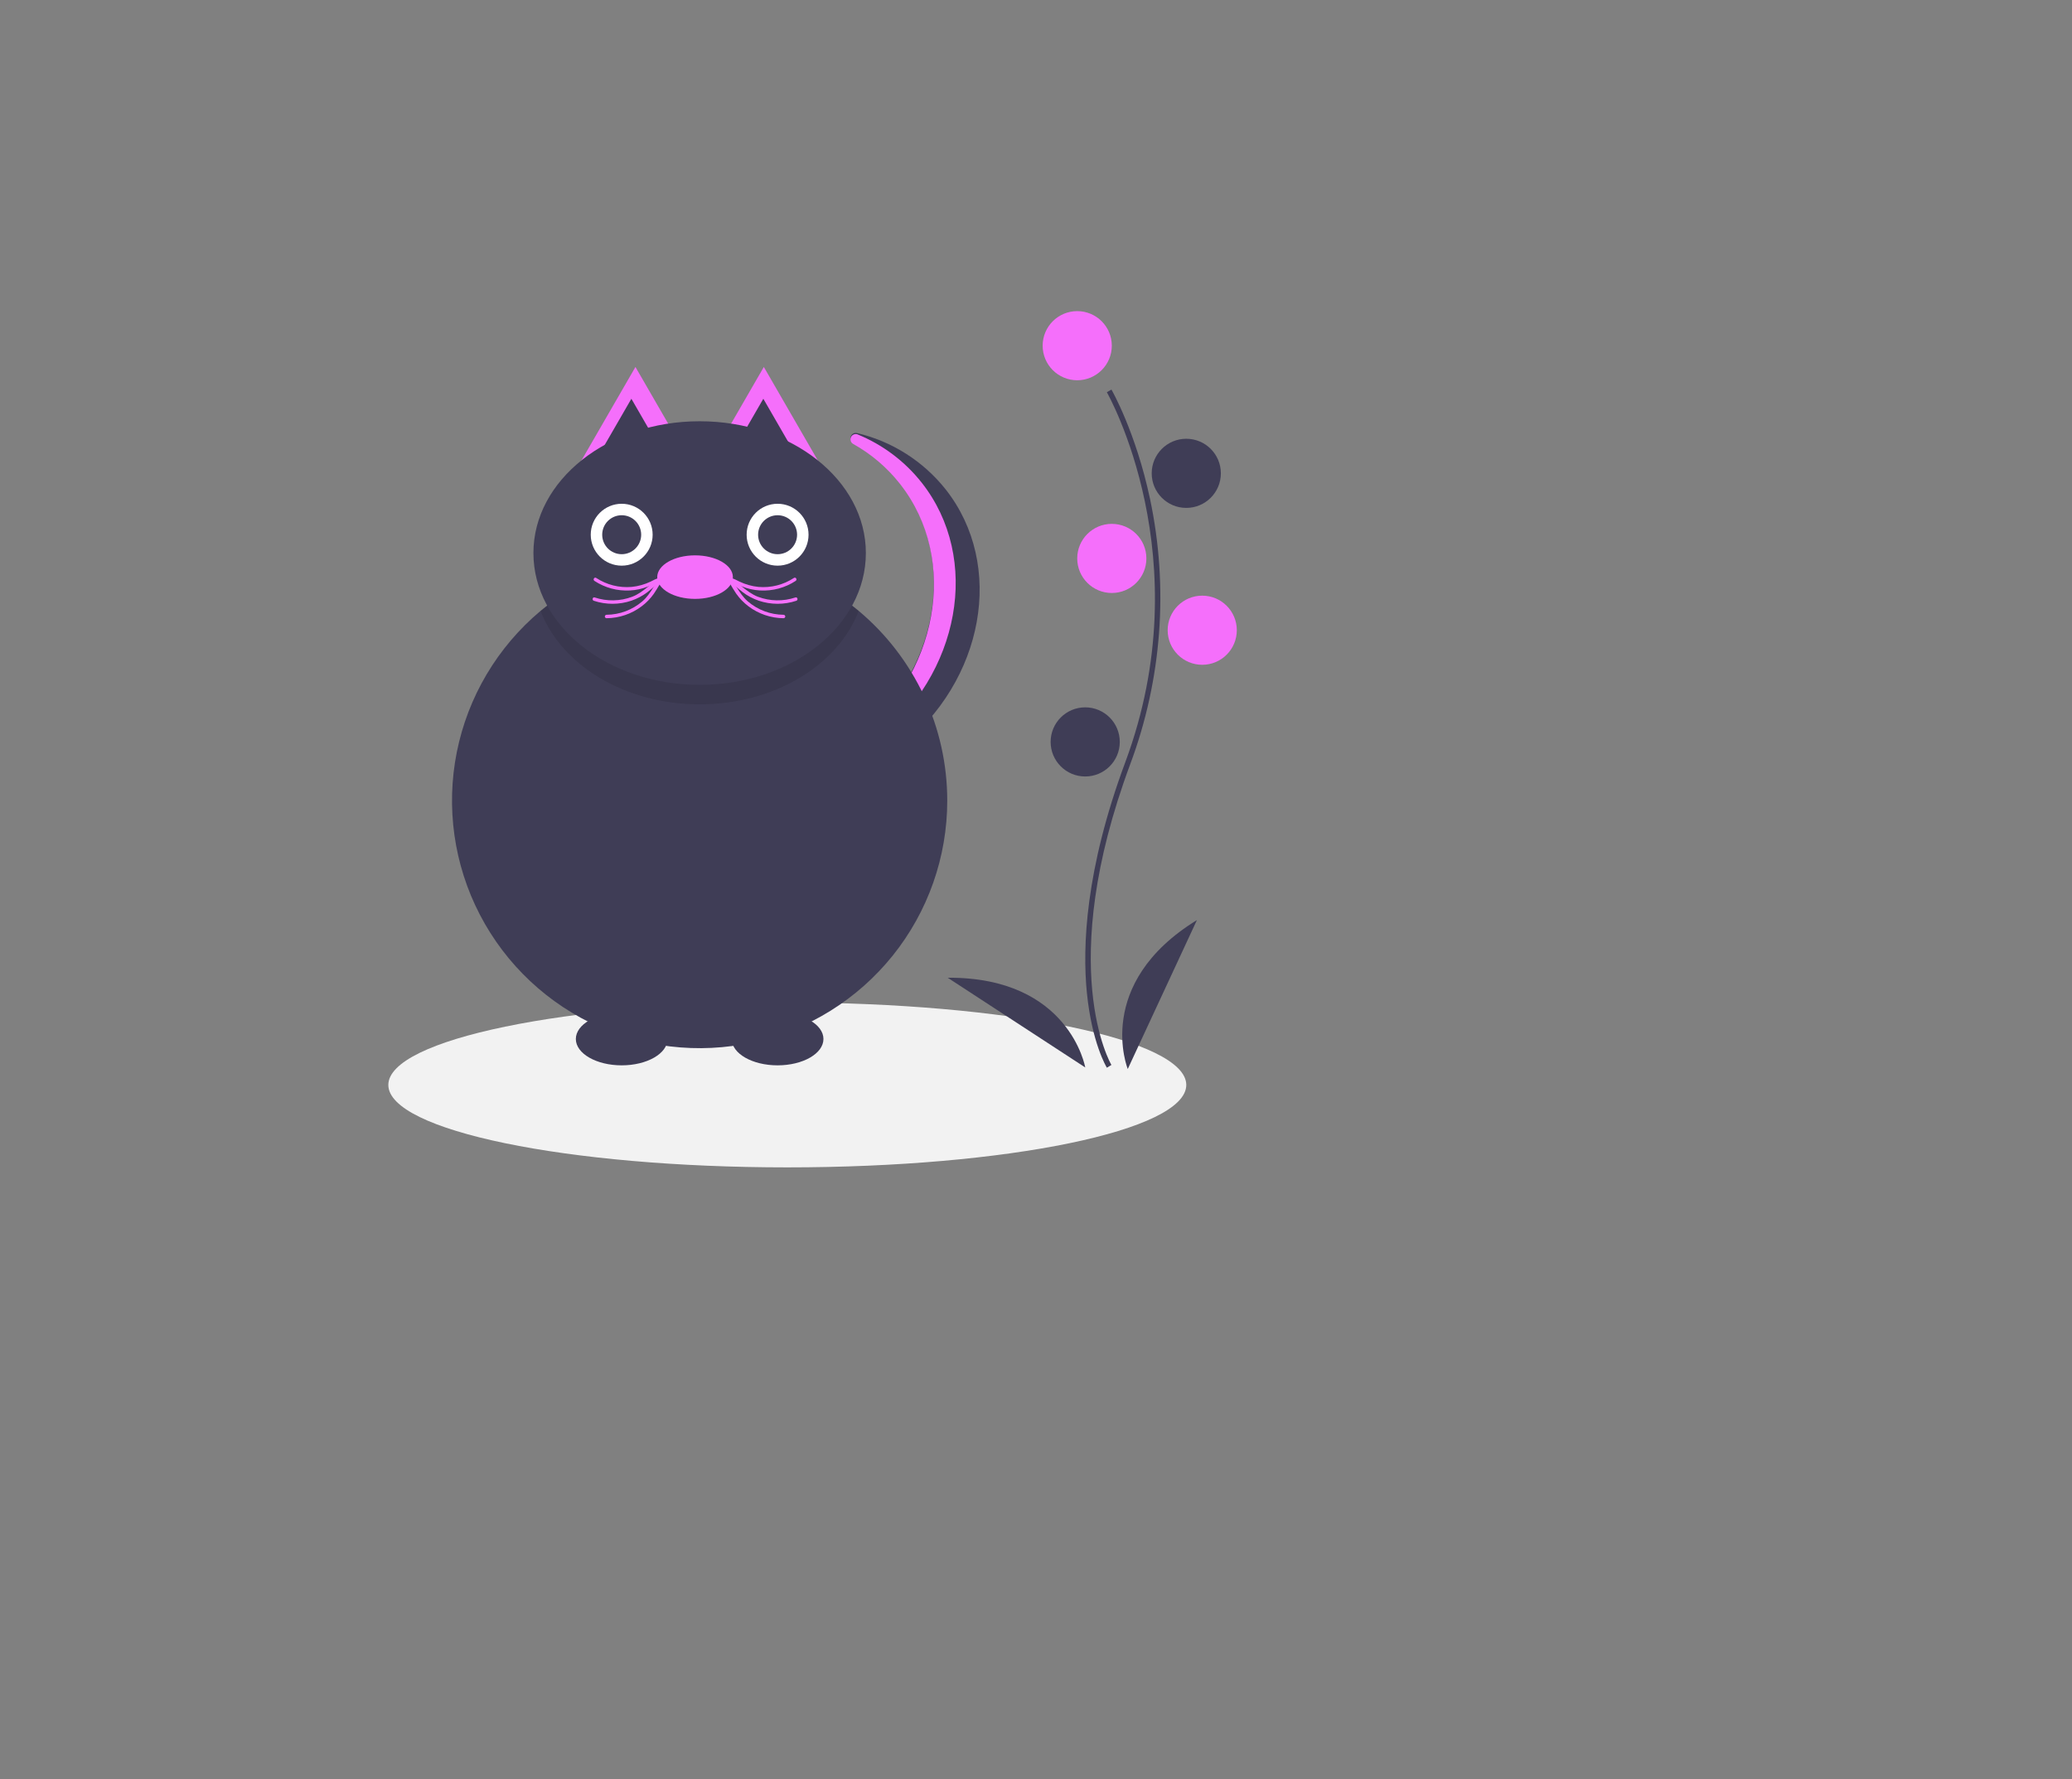 <svg class="svg__body"
width="779" height="669" viewBox="0 0 779 669" fill="none" xmlns="http://www.w3.org/2000/svg">
<rect x="0" y="0" width="779" height="669" fill="#808080" stroke="none"/>
<g id="undraw_pet_adoption_2qkw 1">
<g id="down__shadow">
<path id="down__shadow_2" d="M296 439C378.843 439 446 425.121 446 408C446 390.879 378.843 377 296 377C213.157 377 146 390.879 146 408C146 425.121 213.157 439 296 439Z" fill="#F2F2F2"/>
</g>
<g id="side__plant">
<path id="Vector" d="M416.146 401.521C415.917 401.146 410.506 392.111 408.63 373.35C406.909 356.137 408.016 327.123 423.062 286.651C451.568 209.98 416.493 148.118 416.135 147.502L417.865 146.498C417.956 146.654 427.007 162.427 432.354 187.542C439.418 220.84 436.846 255.461 424.938 287.349C396.48 363.889 417.637 400.122 417.854 400.479L416.146 401.521Z" fill="#3F3D56"/>
<path id="Vector_2" d="M405 143C412.18 143 418 137.18 418 130C418 122.82 412.18 117 405 117C397.82 117 392 122.82 392 130C392 137.18 397.82 143 405 143Z" fill="#F56FFB"/>
<path id="Vector_3" d="M446 191C453.18 191 459 185.18 459 178C459 170.82 453.18 165 446 165C438.82 165 433 170.82 433 178C433 185.18 438.82 191 446 191Z" fill="#3F3D56"/>
<path id="Vector_4" d="M418 223C425.18 223 431 217.18 431 210C431 202.82 425.18 197 418 197C410.82 197 405 202.82 405 210C405 217.18 410.82 223 418 223Z" fill="#F56FFB"/>
<path id="Vector_5" d="M452 250C459.18 250 465 244.18 465 237C465 229.82 459.18 224 452 224C444.82 224 439 229.82 439 237C439 244.18 444.82 250 452 250Z" fill="#F56FFB"/>
<path id="Vector_6" d="M408 292C415.18 292 421 286.18 421 279C421 271.82 415.18 266 408 266C400.82 266 395 271.82 395 279C395 286.18 400.82 292 408 292Z" fill="#3F3D56"/>
<path id="Vector_7" d="M424 402C424 402 411 370 450 346L424 402Z" fill="#3F3D56"/>
<path id="Vector_8" d="M408.012 401.42C408.012 401.42 402.096 367.39 356.304 367.682L408.012 401.42Z" fill="#3F3D56"/>
</g>
<g id="tail">
<path id="Vector_9" d="M322.191 162.853C321.723 162.741 321.231 162.802 320.805 163.026C320.379 163.25 320.049 163.621 319.877 164.069C319.704 164.518 319.7 165.014 319.865 165.466C320.031 165.917 320.355 166.293 320.777 166.524C327.562 170.312 333.531 175.404 338.34 181.508C360.76 209.967 352.931 253.523 320.855 278.793C306.611 290.213 288.852 296.349 270.596 296.157C292.134 302.226 317.557 297.451 338.044 281.311C370.12 256.04 377.949 212.485 355.529 184.026C347.107 173.427 335.365 165.969 322.191 162.853V162.853Z" fill="#3F3D56"/>
<path id="Vector_10" d="M338.34 181.939C360.76 210.398 352.931 253.954 320.855 279.224C309.101 288.588 294.952 294.46 280.022 296.169C297.853 296.063 315.126 289.94 329.043 278.793C361.12 253.523 368.948 209.967 346.528 181.508C340.169 173.457 331.831 167.191 322.328 163.321L322.181 163.285C321.713 163.176 321.223 163.24 320.799 163.465C320.375 163.69 320.048 164.061 319.877 164.509C319.706 164.957 319.703 165.452 319.869 165.902C320.035 166.353 320.359 166.727 320.78 166.957C327.564 170.744 333.532 175.836 338.34 181.939V181.939Z" fill="#F56FFB"/>
</g>
<g id="cat__body">
<path id="Vector_11" d="M238.906 138L252.14 160.922L265.374 183.844H238.906H212.438L225.672 160.922L238.906 138Z" fill="#F56FFB"/>
<path id="Vector_12" d="M287.176 138L300.411 160.922L313.645 183.844H287.176H260.708L273.942 160.922L287.176 138Z" fill="#F56FFB"/>
<path id="Vector_13" d="M237.376 149.956L245.541 164.099L253.706 178.241H237.376H221.045L229.21 164.099L237.376 149.956Z" fill="#3F3D56"/>
<path id="Vector_14" d="M286.983 149.956L295.148 164.099L303.313 178.241H286.983H270.653L278.818 164.099L286.983 149.956Z" fill="#3F3D56"/>
<path id="Vector_15" d="M356.134 301.072C356.135 322.26 348.908 342.814 335.648 359.34C322.387 375.865 303.886 387.373 283.201 391.962C262.516 396.551 240.884 393.947 221.879 384.579C202.875 375.212 187.634 359.642 178.674 340.441C169.715 321.241 167.573 299.559 172.603 278.976C177.632 258.394 189.532 240.143 206.337 227.238C223.142 214.334 243.846 207.547 265.029 208.001C286.212 208.454 306.607 216.119 322.845 229.731C333.268 238.469 341.65 249.384 347.402 261.709C353.153 274.035 356.134 287.471 356.134 301.072V301.072Z" fill="#3F3D56"/>
<path id="Vector_16" opacity="0.1" d="M322.845 229.731C315.057 250.069 291.228 264.869 263.041 264.869C234.855 264.869 211.026 250.069 203.238 229.731C219.998 215.68 241.171 207.979 263.041 207.979C284.912 207.979 306.085 215.68 322.845 229.731V229.731Z" fill="black"/>
<path id="Vector_17" d="M263.041 257.542C297.555 257.542 325.534 235.352 325.534 207.979C325.534 180.606 297.555 158.416 263.041 158.416C228.528 158.416 200.549 180.606 200.549 207.979C200.549 235.352 228.528 257.542 263.041 257.542Z" fill="#3F3D56"/>
</g>
<g id="eyes">
<path id="Vector_18" d="M233.734 212.72C240.161 212.72 245.371 207.51 245.371 201.083C245.371 194.657 240.161 189.447 233.734 189.447C227.308 189.447 222.098 194.657 222.098 201.083C222.098 207.51 227.308 212.72 233.734 212.72Z" fill="white"/>
<path id="Vector_19" d="M292.348 212.72C298.775 212.72 303.985 207.51 303.985 201.083C303.985 194.657 298.775 189.447 292.348 189.447C285.922 189.447 280.712 194.657 280.712 201.083C280.712 207.51 285.922 212.72 292.348 212.72Z" fill="white"/>
<path id="left__balls" d="M233.734 208.41C237.781 208.41 241.061 205.13 241.061 201.083C241.061 197.037 237.781 193.757 233.734 193.757C229.688 193.757 226.408 197.037 226.408 201.083C226.408 205.13 229.688 208.41 233.734 208.41Z" fill="#3F3D56"/>
<path id="rihght__balls" d="M292.348 208.41C296.395 208.41 299.675 205.13 299.675 201.083C299.675 197.037 296.395 193.757 292.348 193.757C288.302 193.757 285.022 197.037 285.022 201.083C285.022 205.13 288.302 208.41 292.348 208.41Z" fill="#3F3D56"/>
</g>
<g id="left__moustache">
<path id="Vector_20" d="M249.144 216.91C244.917 218.829 242.118 222.736 237.677 224.416C233.151 226.121 228.177 226.213 223.592 224.678C222.8 224.416 222.461 225.664 223.248 225.924C227.84 227.454 232.806 227.442 237.391 225.89C239.559 225.151 241.594 224.07 243.42 222.686C245.537 221.079 247.341 219.142 249.797 218.027C250.553 217.683 249.897 216.569 249.144 216.91Z" fill="#F56FFB"/>
<path id="Vector_21" d="M250.828 216.361C248.668 216.859 246.584 217.646 244.635 218.702C242.391 219.786 239.974 220.466 237.494 220.711C232.789 221.12 228.083 219.929 224.139 217.331C223.44 216.875 222.791 217.994 223.486 218.447C227.435 221.039 232.109 222.302 236.827 222.052C239.116 221.933 241.371 221.445 243.504 220.604C246.074 219.579 248.408 218.084 251.172 217.608C251.99 217.467 251.643 216.22 250.828 216.361V216.361Z" fill="#F56FFB"/>
<path id="Vector_22" d="M249.673 215.523C246.382 218.629 245.015 223.115 241.524 226.121C237.767 229.354 232.985 231.15 228.028 231.192C227.861 231.198 227.702 231.268 227.585 231.389C227.469 231.509 227.403 231.671 227.403 231.838C227.403 232.006 227.469 232.167 227.585 232.288C227.702 232.409 227.861 232.479 228.028 232.485C232.827 232.45 237.485 230.861 241.304 227.956C243.03 226.647 244.546 225.083 245.801 223.318C247.428 221.015 248.506 218.402 250.588 216.437C251.194 215.865 250.278 214.952 249.673 215.523H249.673Z" fill="#F56FFB"/>
</g>
<g id="right__moustache">
<path id="Vector_23" d="M272.838 218.027C275.267 219.129 277.063 221.035 279.15 222.636C280.992 224.042 283.05 225.141 285.244 225.89C289.828 227.445 294.795 227.458 299.387 225.924C300.173 225.664 299.836 224.415 299.043 224.678C294.458 226.214 289.483 226.121 284.958 224.416C280.517 222.734 277.719 218.83 273.491 216.91C272.739 216.569 272.081 217.683 272.838 218.027V218.027Z" fill="#F56FFB"/>
<path id="Vector_24" d="M271.463 217.608C274.119 218.065 276.364 219.465 278.82 220.48C281.045 221.393 283.407 221.924 285.808 222.052C290.525 222.302 295.199 221.039 299.149 218.447C299.843 217.994 299.196 216.874 298.496 217.331C294.554 219.934 289.846 221.125 285.141 220.711C282.662 220.46 280.246 219.78 278 218.702C276.05 217.648 273.967 216.86 271.807 216.361C270.993 216.221 270.643 217.466 271.463 217.608V217.608Z" fill="#F56FFB"/>
<path id="Vector_25" d="M272.047 216.437C274.127 218.4 275.205 221.018 276.834 223.318C278.09 225.082 279.606 226.646 281.331 227.956C285.15 230.861 289.808 232.45 294.606 232.485C294.774 232.479 294.933 232.409 295.05 232.288C295.166 232.167 295.231 232.006 295.231 231.838C295.231 231.671 295.166 231.509 295.05 231.389C294.933 231.268 294.774 231.198 294.606 231.192C289.649 231.156 284.865 229.358 281.111 226.121C277.635 223.103 276.252 218.628 272.962 215.523C272.357 214.952 271.441 215.865 272.047 216.437V216.437Z" fill="#F56FFB"/>
</g>
<g id="nose__balls">
<path id="Vector_26" d="M233.734 400.629C243.255 400.629 250.974 396.191 250.974 390.717C250.974 385.242 243.255 380.804 233.734 380.804C224.213 380.804 216.495 385.242 216.495 390.717C216.495 396.191 224.213 400.629 233.734 400.629Z" fill="#3F3D56"/>
<path id="Vector_27" d="M292.348 400.629C301.869 400.629 309.588 396.191 309.588 390.717C309.588 385.242 301.869 380.804 292.348 380.804C282.827 380.804 275.109 385.242 275.109 390.717C275.109 396.191 282.827 400.629 292.348 400.629Z" fill="#3F3D56"/>
<path id="Vector_28" d="M261.317 225.219C269.172 225.219 275.54 221.552 275.54 217.03C275.54 212.507 269.172 208.841 261.317 208.841C253.463 208.841 247.095 212.507 247.095 217.03C247.095 221.552 253.463 225.219 261.317 225.219Z" fill="#F56FFB"/>
</g>
</g>
</svg>
